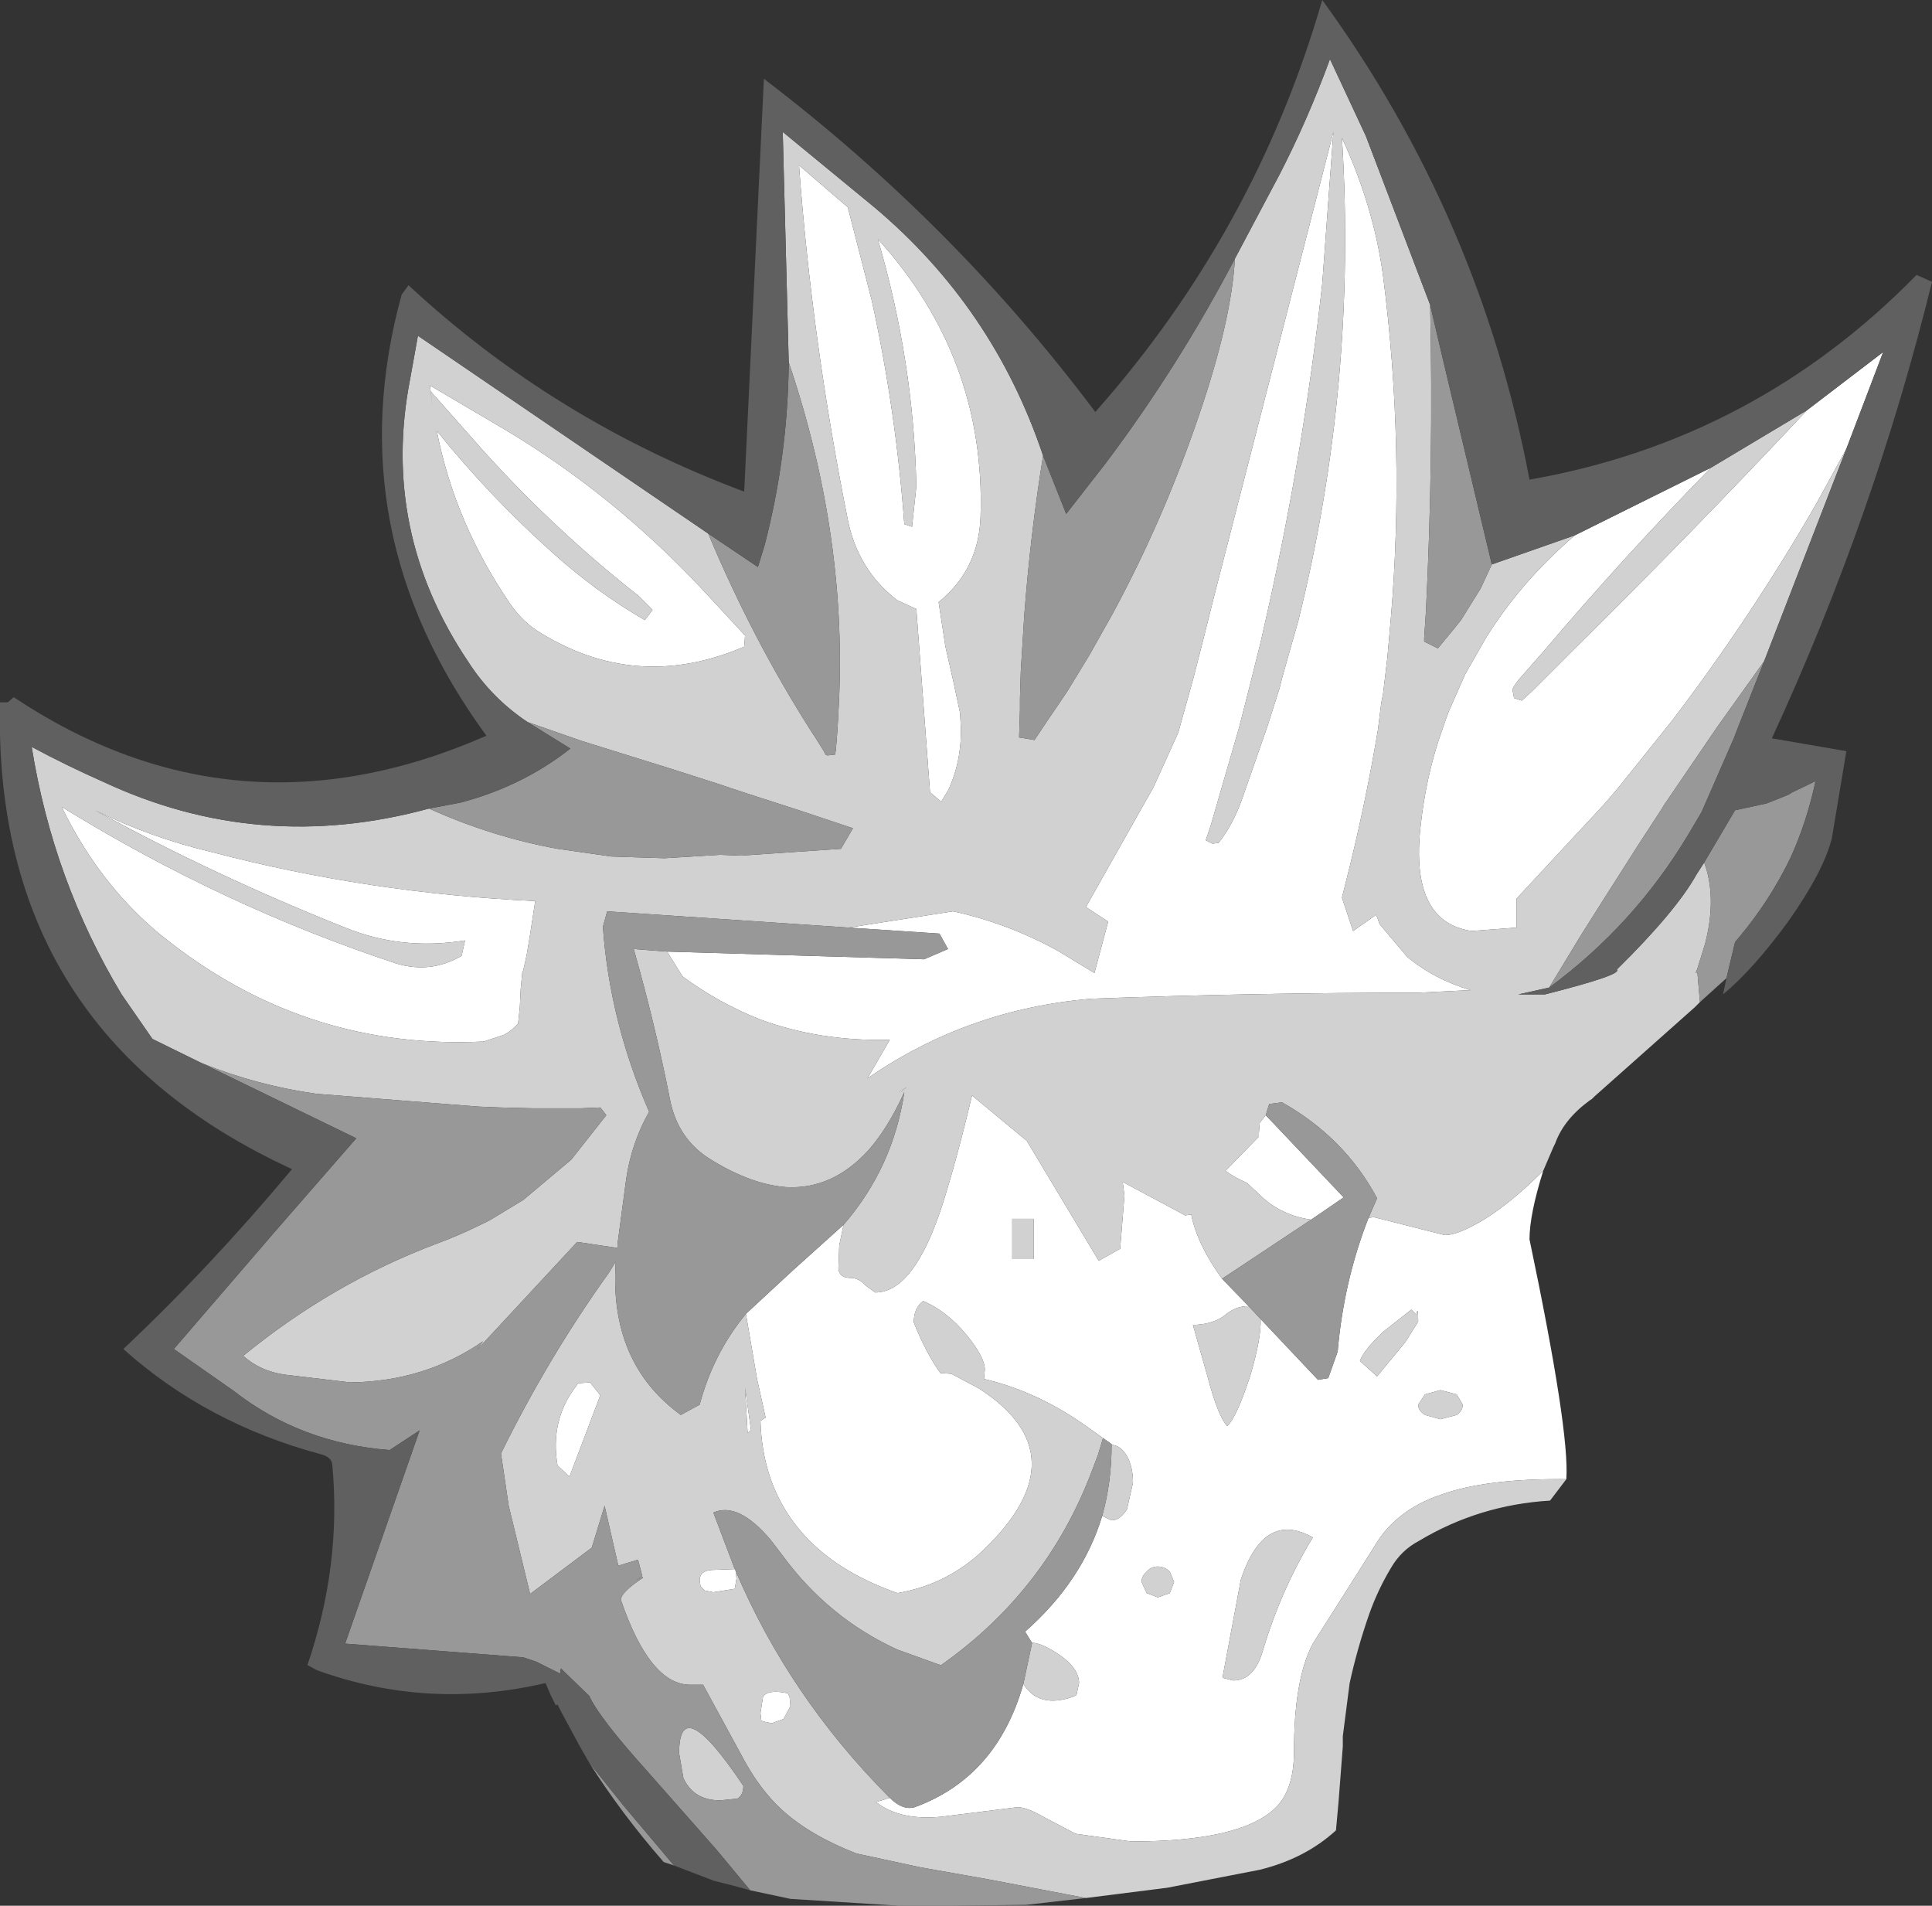 <?xml version="1.0" encoding="UTF-8" standalone="no"?>
<svg xmlns:ffdec="https://www.free-decompiler.com/flash" xmlns:xlink="http://www.w3.org/1999/xlink" ffdec:objectType="shape" height="111.25px" width="112.8px" xmlns="http://www.w3.org/2000/svg">
  <rect width="100%" height="100%" fill="#333333" stroke="none"/>
  <g transform="matrix(1.0, 0.0, 0.0, 1.0, 59.65, 82.85)">
    <path d="M30.45 -14.5 Q29.65 -11.95 29.65 -10.5 32.0 0.7 31.8 3.5 27.15 3.45 24.5 4.4 21.8 5.3 20.55 7.5 L17.0 13.1 Q15.9 15.15 15.9 19.4 15.9 21.7 14.75 22.75 12.7 24.65 6.4 24.65 L3.15 24.2 1.25 23.2 Q0.3 22.65 -0.25 22.65 L-4.65 23.2 Q-7.1 23.45 -8.5 22.35 L-7.7 22.1 Q-6.95 22.85 -6.25 22.65 -1.45 20.9 0.1 15.45 1.0 16.9 3.0 16.2 L3.2 16.1 3.35 15.4 Q3.35 14.55 2.2 13.75 1.15 13.05 0.6 13.05 L0.2 12.4 Q3.55 9.45 4.7 5.65 L5.25 5.9 Q5.75 5.9 6.15 5.25 L6.5 3.7 Q6.5 2.8 6.15 2.15 5.75 1.5 5.25 1.5 L5.25 1.45 4.75 1.1 3.55 0.25 Q0.8 -1.65 -2.2 -2.35 L-2.15 -2.9 Q-2.15 -3.6 -3.2 -4.9 -4.35 -6.3 -5.75 -6.9 -6.3 -6.5 -6.3 -5.65 -5.6 -3.9 -4.75 -2.7 L-4.1 -2.65 -2.5 -1.8 Q3.55 2.1 -2.25 7.65 -4.35 9.65 -7.25 10.15 -13.1 8.1 -14.7 3.35 -15.2 1.85 -15.25 0.1 L-14.95 -0.1 -15.45 -2.35 -16.1 -6.15 -13.4 -8.65 -10.4 -11.35 -10.65 -10.15 -10.7 -8.8 Q-10.65 -8.25 -10.0 -8.25 -9.5 -8.25 -9.1 -7.8 L-8.55 -7.4 Q-6.3 -7.4 -4.65 -12.45 -3.8 -15.1 -2.9 -18.9 L0.3 -16.25 4.5 -9.25 5.75 -9.95 6.0 -13.05 5.9 -13.85 9.55 -11.9 9.9 -11.95 Q10.25 -10.2 11.7 -8.2 L13.25 -6.6 13.2 -6.6 Q12.5 -6.6 11.9 -6.1 11.25 -5.55 10.0 -5.5 L10.85 -2.5 Q11.45 -0.2 12.0 0.4 12.55 -0.1 13.35 -2.55 14.0 -4.75 13.95 -5.85 L17.3 -2.3 17.9 -2.4 18.45 -3.95 Q18.8 -8.05 20.25 -11.75 L20.55 -11.8 24.7 -10.75 Q25.35 -10.75 26.45 -11.35 28.25 -12.3 30.45 -14.5 M-34.4 -59.15 L-34.55 -60.35 -30.05 -57.7 Q-23.8 -53.95 -18.65 -48.45 L-16.15 -45.75 -16.2 -45.1 Q-22.6 -42.35 -28.4 -46.1 -29.25 -46.7 -29.9 -47.65 -33.1 -52.35 -34.15 -57.7 -31.05 -53.85 -27.35 -50.55 -24.85 -48.3 -22.0 -46.65 L-21.55 -47.25 -22.35 -48.05 Q-27.25 -51.9 -31.4 -56.5 L-34.5 -60.0 -34.4 -59.15 M32.3 -51.6 L40.25 -55.55 Q35.2 -50.4 30.45 -44.8 L29.0 -43.15 28.75 -42.8 28.65 -42.6 28.75 -42.1 29.2 -41.95 29.8 -42.5 32.05 -44.75 Q39.05 -51.65 45.85 -58.9 L50.3 -62.3 48.15 -56.65 46.4 -53.45 Q42.6 -46.85 37.95 -40.75 L34.9 -36.95 34.1 -36.0 28.9 -30.4 28.9 -28.7 26.25 -28.5 Q25.05 -28.7 24.35 -29.4 22.85 -30.9 23.3 -34.7 23.6 -37.4 24.4 -39.8 L24.8 -40.95 24.95 -41.35 25.9 -43.5 27.1 -45.6 Q29.15 -48.9 32.3 -51.6 M-49.6 -27.75 Q-53.65 -30.8 -56.05 -35.75 -46.65 -29.95 -36.5 -26.6 -34.5 -26.0 -32.7 -27.05 L-32.5 -27.95 Q-36.2 -27.35 -39.5 -28.7 -47.05 -31.7 -54.1 -35.55 -50.85 -33.95 -47.25 -33.1 -38.1 -30.7 -28.4 -30.25 L-28.7 -28.3 -28.9 -27.1 -29.1 -26.2 -29.15 -26.15 -29.25 -25.1 -29.3 -24.05 -29.4 -23.1 Q-29.75 -22.7 -30.2 -22.45 L-31.4 -22.05 Q-41.55 -21.55 -49.6 -27.75 M-13.0 -73.2 L-10.15 -70.75 -8.75 -65.3 Q-7.35 -58.95 -6.85 -52.25 L-6.4 -52.1 -6.15 -54.45 Q-6.3 -61.75 -8.4 -68.9 -2.1 -61.95 -2.4 -52.7 -2.5 -49.6 -4.85 -47.7 L-4.45 -45.1 -3.95 -42.9 -3.9 -42.65 -3.6 -41.25 -3.55 -40.4 Q-3.5 -38.4 -4.3 -36.7 L-4.7 -36.05 -5.35 -36.6 -6.15 -47.3 -7.25 -47.8 Q-9.55 -49.55 -10.15 -52.5 -12.25 -63.0 -13.0 -73.2 M-20.7 -27.3 L-5.7 -26.85 -4.3 -27.45 -4.8 -28.35 -10.1 -28.7 -4.0 -29.65 Q-0.8 -28.95 2.1 -27.35 L4.25 -26.05 5.05 -29.05 3.75 -29.9 7.7 -36.9 9.15 -40.1 9.3 -40.65 9.9 -42.8 10.05 -43.35 10.6 -45.5 11.2 -47.9 18.2 -75.15 17.55 -66.3 Q16.5 -56.75 14.4 -47.35 L13.95 -45.35 13.45 -43.35 13.3 -42.75 12.7 -40.4 11.05 -34.7 10.75 -33.8 11.15 -33.6 11.5 -33.65 Q12.3 -34.65 12.85 -36.15 L14.35 -40.45 15.05 -42.65 15.2 -43.25 15.75 -45.2 16.15 -46.6 Q19.6 -60.5 18.7 -74.8 20.55 -70.8 21.1 -66.75 22.4 -56.65 21.55 -46.7 L21.35 -44.45 21.1 -42.35 21.0 -41.85 20.8 -40.25 Q20.05 -35.75 18.9 -31.25 L18.7 -30.45 19.35 -28.5 20.7 -29.45 20.9 -28.9 22.5 -27.0 Q24.05 -25.7 26.2 -25.05 L23.15 -24.9 Q13.65 -24.9 4.1 -24.55 -3.15 -23.95 -9.0 -19.9 L-7.7 -22.15 Q-11.8 -22.05 -15.3 -23.35 -17.7 -24.3 -19.8 -25.85 L-20.7 -27.3 M-26.0 -1.95 L-25.9 -2.1 -25.2 -2.15 -24.6 -1.4 -26.4 3.35 -27.1 2.7 Q-27.55 0.05 -26.0 -1.95 M-7.05 -19.1 L-7.15 -19.1 -6.7 -19.4 -7.05 -19.1 M0.7 -11.7 L-0.55 -11.7 -0.55 -9.35 0.7 -9.35 0.7 -11.7 M14.25 -17.75 L18.8 -12.95 16.9 -11.65 Q15.15 -11.9 13.95 -13.05 L13.15 -13.8 Q12.35 -14.15 11.9 -14.5 L13.85 -16.5 13.85 -16.7 13.9 -17.3 14.25 -17.75 M23.15 -5.7 Q23.15 -6.7 23.05 -6.1 L22.75 -6.4 21.1 -5.1 Q19.95 -4.0 19.75 -3.4 L20.75 -2.5 22.4 -4.5 23.15 -5.7 M23.55 -0.25 L24.45 0.0 25.4 -0.25 Q25.75 -0.5 25.75 -0.85 L25.4 -1.45 24.45 -1.7 23.55 -1.45 23.15 -0.85 Q23.15 -0.5 23.55 -0.25 M12.8 9.35 L11.75 14.95 11.75 15.1 12.35 15.25 Q13.6 15.25 14.1 13.45 15.15 9.95 17.0 6.9 14.15 5.3 12.8 9.35 M7.95 8.6 Q7.55 8.6 7.3 8.9 7.0 9.15 7.0 9.5 L7.3 10.15 7.95 10.4 8.65 10.15 8.9 9.5 8.65 8.9 Q8.35 8.6 7.95 8.6 M-15.8 0.65 L-16.0 0.8 -16.15 -1.85 -15.8 0.65 M-16.75 8.75 L-16.7 8.85 -16.65 9.3 -16.75 9.9 -18.0 10.1 -18.5 10.0 -18.75 9.75 -18.8 9.4 Q-18.8 8.85 -18.1 8.8 L-16.75 8.75 M-13.55 16.2 L-13.5 16.75 -13.9 17.5 -14.6 17.75 -15.05 17.65 -15.2 17.6 -15.25 17.15 -15.1 16.2 Q-14.8 15.75 -13.65 16.0 L-13.55 16.2" fill="#ffffff" fill-rule="evenodd" stroke="none"/>
    <path d="M39.6 -24.35 L39.3 -24.05 33.45 -18.85 33.3 -18.7 33.15 -18.6 Q31.65 -17.5 31.15 -16.1 L31.05 -15.9 30.45 -14.5 Q28.25 -12.3 26.45 -11.35 25.35 -10.75 24.7 -10.75 L20.55 -11.8 20.25 -11.75 20.75 -12.9 Q18.85 -16.45 15.2 -18.5 L14.45 -18.4 14.25 -17.75 13.9 -17.3 13.85 -16.7 13.85 -16.5 11.9 -14.5 Q12.35 -14.15 13.15 -13.8 L13.95 -13.05 Q15.15 -11.9 16.9 -11.65 L11.7 -8.2 Q10.25 -10.2 9.9 -11.95 L9.55 -11.9 5.9 -13.85 6.0 -13.05 5.75 -9.95 4.5 -9.25 0.3 -16.25 -2.9 -18.9 Q-3.8 -15.1 -4.65 -12.45 -6.3 -7.4 -8.55 -7.4 L-9.1 -7.8 Q-9.5 -8.25 -10.0 -8.25 -10.65 -8.25 -10.7 -8.8 L-10.65 -10.15 -10.4 -11.35 Q-7.5 -14.7 -6.85 -19.1 -7.8 -17.0 -8.95 -15.7 -11.05 -13.4 -13.75 -13.55 -15.75 -13.7 -18.05 -15.1 -20.1 -16.3 -20.55 -18.75 -21.4 -23.05 -22.65 -27.45 L-20.7 -27.3 -19.8 -25.85 Q-17.7 -24.3 -15.3 -23.35 -11.8 -22.05 -7.7 -22.15 L-9.0 -19.9 Q-3.15 -23.95 4.1 -24.55 13.65 -24.9 23.15 -24.9 L26.2 -25.05 Q24.05 -25.7 22.5 -27.0 L20.9 -28.9 20.7 -29.45 19.35 -28.5 18.7 -30.45 18.9 -31.25 Q20.05 -35.75 20.8 -40.25 L21.0 -41.85 21.1 -42.35 21.35 -44.45 21.55 -46.7 Q22.4 -56.65 21.1 -66.75 20.55 -70.8 18.7 -74.8 19.6 -60.5 16.15 -46.6 L15.75 -45.2 15.2 -43.25 15.05 -42.65 14.35 -40.45 12.85 -36.15 Q12.3 -34.65 11.5 -33.65 L11.15 -33.6 10.75 -33.8 11.05 -34.7 12.7 -40.4 13.3 -42.75 13.45 -43.35 13.95 -45.35 14.4 -47.35 Q16.5 -56.75 17.55 -66.3 L18.2 -75.15 11.2 -47.9 10.6 -45.5 10.05 -43.35 9.9 -42.8 9.3 -40.65 9.15 -40.1 7.7 -36.9 3.75 -29.9 5.05 -29.05 4.25 -26.05 2.1 -27.35 Q-0.8 -28.95 -4.0 -29.65 L-10.1 -28.7 -24.2 -29.65 -24.45 -28.75 Q-24.05 -23.2 -21.75 -17.95 -22.8 -16.1 -23.1 -13.95 L-23.6 -10.2 -23.6 -10.0 -25.95 -10.35 -31.8 -4.05 -31.45 -4.55 Q-34.85 -2.2 -39.2 -2.15 L-43.0 -2.6 Q-44.45 -2.8 -45.45 -3.7 -40.25 -7.95 -34.15 -10.25 -32.8 -10.75 -31.6 -11.35 -31.15 -11.55 -30.75 -11.8 L-29.1 -12.8 -26.3 -15.15 -24.25 -17.75 -24.6 -18.2 -25.75 -18.15 -28.5 -18.15 -30.45 -18.2 -31.7 -18.25 -41.2 -19.0 Q-44.7 -19.5 -47.9 -20.8 L-50.75 -22.2 -52.55 -24.8 Q-56.55 -31.45 -57.8 -39.25 -55.75 -38.15 -53.6 -37.2 -44.5 -32.95 -34.6 -35.65 -30.95 -34.0 -27.1 -33.3 L-23.95 -32.85 -20.85 -32.75 -17.6 -32.95 -16.4 -32.9 -10.55 -33.3 -9.85 -34.5 -13.0 -35.55 -16.1 -36.55 -17.75 -37.1 -20.4 -37.95 -25.7 -39.6 -28.85 -40.7 Q-30.95 -42.1 -32.3 -44.2 -37.45 -51.85 -35.7 -60.75 L-35.25 -63.25 -18.3 -51.7 Q-15.7 -45.5 -12.25 -40.1 L-12.05 -39.8 -11.55 -39.0 -11.45 -38.8 -11.35 -38.75 -10.9 -38.8 -10.85 -39.05 -10.75 -40.3 -10.7 -41.25 Q-10.1 -51.35 -13.6 -61.7 L-13.95 -75.15 -8.6 -70.75 Q-1.65 -64.9 1.25 -56.25 0.5 -51.6 0.15 -46.9 L-0.05 -43.7 -0.1 -42.05 -0.1 -41.4 -0.15 -39.8 0.75 -39.65 1.55 -40.85 2.3 -41.95 2.7 -42.55 3.95 -44.6 5.3 -47.0 Q8.3 -52.55 10.35 -58.6 12.25 -64.15 12.45 -67.75 L15.05 -72.65 Q16.7 -75.85 18.0 -79.4 L20.1 -74.9 23.85 -65.05 Q24.05 -56.05 23.6 -47.1 L23.5 -45.6 23.5 -45.4 24.3 -45.0 25.25 -46.15 25.65 -46.65 26.8 -48.5 27.45 -49.9 32.3 -51.6 Q29.15 -48.9 27.1 -45.6 L25.9 -43.5 24.95 -41.35 24.8 -40.95 24.4 -39.8 Q23.6 -37.4 23.3 -34.7 22.85 -30.9 24.35 -29.4 25.05 -28.7 26.25 -28.5 L28.9 -28.7 28.9 -30.4 34.1 -36.0 34.9 -36.95 37.95 -40.75 Q42.6 -46.85 46.4 -53.45 L48.15 -56.65 43.35 -44.25 40.6 -40.4 37.5 -35.85 37.35 -35.6 35.95 -33.45 33.85 -30.15 32.65 -28.25 30.8 -25.2 29.0 -24.8 30.55 -24.8 Q35.1 -25.95 34.75 -26.25 38.2 -29.65 39.4 -31.8 L39.85 -32.5 Q40.6 -30.45 39.9 -27.75 L39.45 -26.3 39.35 -26.05 39.45 -26.1 39.6 -24.35 M31.8 3.5 L30.85 4.75 Q26.7 5.0 23.2 7.1 22.15 7.65 21.55 8.7 20.8 9.95 20.3 11.35 19.6 13.35 19.15 15.4 L18.75 18.5 18.75 19.1 18.5 22.35 18.35 24.0 Q16.55 25.65 13.9 26.3 L8.5 27.35 3.75 27.95 -2.0 26.85 -5.95 26.15 -9.65 25.35 Q-12.35 24.3 -14.0 22.8 -15.2 21.7 -16.15 20.0 L-18.6 15.5 -19.35 15.5 Q-21.7 15.5 -23.4 10.55 -23.4 10.1 -22.1 9.25 L-22.15 9.2 -22.5 9.4 -22.15 9.15 -22.4 8.2 -23.55 8.55 -24.35 5.05 -25.1 7.5 -28.7 10.2 -29.95 5.05 -30.4 2.0 Q-27.65 -3.6 -24.1 -8.55 L-23.7 -9.2 Q-24.1 -3.3 -19.9 -0.25 L-18.8 -0.85 Q-18.0 -3.85 -16.1 -6.15 L-15.45 -2.35 -14.95 -0.1 -15.25 0.1 Q-15.2 1.85 -14.7 3.35 -13.1 8.1 -7.25 10.15 -4.35 9.65 -2.25 7.65 3.55 2.1 -2.5 -1.8 L-4.1 -2.65 -4.75 -2.7 Q-5.6 -3.9 -6.3 -5.65 -6.3 -6.5 -5.75 -6.9 -4.35 -6.3 -3.2 -4.9 -2.15 -3.6 -2.15 -2.9 L-2.2 -2.35 Q0.8 -1.65 3.55 0.25 L4.75 1.1 4.45 2.1 4.05 3.15 Q1.4 10.05 -4.7 14.35 L-4.75 14.35 -7.25 13.45 Q-11.3 11.6 -14.0 7.9 L-14.65 7.05 Q-16.55 4.8 -18.0 5.45 L-16.75 8.75 -18.1 8.8 Q-18.8 8.85 -18.8 9.4 L-18.75 9.75 -18.5 10.0 -18.0 10.1 -16.75 9.9 -16.65 9.3 -16.7 8.85 Q-13.6 16.15 -7.8 22.0 L-7.7 22.1 -8.5 22.35 Q-7.1 23.45 -4.65 23.2 L-0.25 22.65 Q0.3 22.65 1.25 23.2 L3.15 24.2 6.4 24.65 Q12.7 24.65 14.75 22.75 15.9 21.7 15.9 19.4 15.9 15.15 17.0 13.1 L20.55 7.5 Q21.8 5.3 24.5 4.4 27.15 3.45 31.8 3.5 M-34.4 -59.15 L-34.5 -60.0 -31.4 -56.5 Q-27.25 -51.9 -22.35 -48.05 L-21.55 -47.25 -22.0 -46.65 Q-24.85 -48.3 -27.35 -50.55 -31.05 -53.85 -34.15 -57.7 -33.1 -52.35 -29.9 -47.65 -29.25 -46.7 -28.4 -46.1 -22.6 -42.35 -16.2 -45.1 L-16.15 -45.75 -18.65 -48.45 Q-23.8 -53.95 -30.05 -57.7 L-34.55 -60.35 -34.4 -59.15 M40.25 -55.55 L45.85 -58.9 Q39.05 -51.65 32.05 -44.75 L29.8 -42.5 29.2 -41.95 28.75 -42.1 28.65 -42.6 28.75 -42.8 29.0 -43.15 30.45 -44.8 Q35.2 -50.4 40.25 -55.55 M-13.0 -73.2 Q-12.25 -63.0 -10.15 -52.5 -9.55 -49.55 -7.25 -47.8 L-6.15 -47.3 -5.35 -36.6 -4.7 -36.05 -4.3 -36.7 Q-3.5 -38.4 -3.55 -40.4 L-3.6 -41.25 -3.9 -42.65 -3.95 -42.9 -4.45 -45.1 -4.85 -47.7 Q-2.5 -49.6 -2.4 -52.7 -2.1 -61.95 -8.4 -68.9 -6.3 -61.75 -6.15 -54.45 L-6.4 -52.1 -6.85 -52.25 Q-7.35 -58.95 -8.75 -65.3 L-10.15 -70.75 -13.0 -73.2 M-49.6 -27.75 Q-41.55 -21.55 -31.4 -22.05 L-30.2 -22.45 Q-29.75 -22.7 -29.4 -23.1 L-29.3 -24.05 -29.25 -25.1 -29.15 -26.15 -29.1 -26.2 -28.9 -27.1 -28.7 -28.3 -28.4 -30.25 Q-38.1 -30.7 -47.25 -33.1 -50.85 -33.95 -54.1 -35.55 -47.05 -31.7 -39.5 -28.7 -36.2 -27.35 -32.5 -27.95 L-32.7 -27.05 Q-34.5 -26.0 -36.5 -26.6 -46.65 -29.95 -56.05 -35.75 -53.65 -30.8 -49.6 -27.75 M-26.0 -1.95 Q-27.55 0.05 -27.1 2.7 L-26.4 3.35 -24.6 -1.4 -25.2 -2.15 -25.9 -2.1 -26.0 -1.95 M-7.05 -19.1 L-6.7 -19.4 -7.15 -19.1 -7.05 -19.1 M5.25 1.5 Q5.75 1.5 6.15 2.15 6.5 2.8 6.5 3.7 L6.15 5.25 Q5.75 5.9 5.25 5.9 L4.7 5.65 Q5.25 3.7 5.25 1.5 M0.6 13.05 Q1.15 13.05 2.2 13.75 3.35 14.55 3.35 15.4 L3.2 16.1 3.0 16.2 Q1.0 16.9 0.1 15.45 L0.6 13.1 0.6 13.05 M0.7 -11.7 L0.7 -9.35 -0.55 -9.35 -0.55 -11.7 0.7 -11.7 M13.25 -6.6 L13.95 -5.85 Q14.0 -4.75 13.35 -2.55 12.55 -0.1 12.0 0.4 11.45 -0.2 10.85 -2.5 L10.0 -5.5 Q11.25 -5.55 11.9 -6.1 12.5 -6.6 13.2 -6.6 L13.25 -6.6 M12.8 9.35 Q14.15 5.3 17.0 6.9 15.15 9.95 14.1 13.45 13.6 15.25 12.35 15.25 L11.75 15.1 11.75 14.95 12.8 9.35 M23.55 -0.25 Q23.15 -0.5 23.15 -0.85 L23.55 -1.45 24.45 -1.7 25.4 -1.45 25.75 -0.85 Q25.75 -0.5 25.4 -0.25 L24.45 0.0 23.55 -0.25 M23.15 -5.7 L22.4 -4.5 20.75 -2.5 19.75 -3.4 Q19.95 -4.0 21.1 -5.1 L22.75 -6.4 23.05 -6.1 Q23.15 -6.7 23.15 -5.7 M7.95 8.6 Q8.35 8.6 8.65 8.9 L8.9 9.5 8.65 10.15 7.95 10.4 7.3 10.15 7.0 9.5 Q7.0 9.15 7.3 8.9 7.55 8.6 7.95 8.6 M-15.8 0.65 L-16.15 -1.85 -16.0 0.8 -15.8 0.65 M-13.55 16.2 L-13.65 16.0 Q-14.8 15.75 -15.1 16.2 L-15.25 17.15 -15.2 17.6 -15.05 17.65 -14.6 17.75 -13.9 17.5 -13.5 16.75 -13.55 16.2 M-17.6 22.25 Q-19.15 22.25 -19.75 20.95 L-20.0 19.5 Q-20.0 15.8 -16.25 21.4 -16.25 21.95 -16.6 22.15 L-17.6 22.25" fill="#d1d1d1" fill-rule="evenodd" stroke="none"/>
    <path d="M41.15 -25.75 L39.6 -24.35 39.45 -26.1 39.35 -26.05 39.45 -26.3 39.9 -27.75 Q40.6 -30.45 39.85 -32.5 L41.65 -35.55 43.5 -35.95 44.75 -36.45 45.0 -36.6 46.35 -37.25 Q45.85 -34.9 44.9 -32.8 43.7 -30.3 41.9 -28.15 L41.65 -27.85 41.15 -25.75 M3.75 27.95 L0.25 28.35 -4.1 28.4 -7.15 28.4 -13.5 28.0 -15.85 27.5 -17.8 25.15 -21.9 20.5 Q-24.65 17.45 -25.25 16.15 L-26.9 14.55 -26.95 14.85 -28.35 14.15 -29.1 13.9 -39.5 13.1 -35.15 0.65 -36.9 1.8 Q-42.1 1.4 -46.0 -1.65 L-49.5 -4.1 -43.6 -10.95 -38.85 -16.4 -47.9 -20.8 Q-44.7 -19.5 -41.2 -19.0 L-31.7 -18.25 -30.45 -18.2 -28.5 -18.15 -25.75 -18.15 -24.6 -18.2 -24.25 -17.75 -26.3 -15.15 -29.1 -12.8 -30.75 -11.8 Q-31.15 -11.55 -31.6 -11.35 -32.8 -10.75 -34.15 -10.25 -40.25 -7.95 -45.45 -3.7 -44.45 -2.8 -43.0 -2.6 L-39.2 -2.15 Q-34.85 -2.2 -31.45 -4.55 L-31.8 -4.05 -25.95 -10.35 -23.6 -10.0 -23.6 -10.2 -23.1 -13.95 Q-22.8 -16.1 -21.75 -17.95 -24.05 -23.2 -24.45 -28.75 L-24.2 -29.65 -10.1 -28.7 -4.8 -28.35 -4.3 -27.45 -5.7 -26.85 -20.7 -27.3 -22.65 -27.45 Q-21.4 -23.05 -20.55 -18.75 -20.1 -16.3 -18.05 -15.1 -15.75 -13.7 -13.75 -13.55 -11.05 -13.4 -8.95 -15.7 -7.8 -17.0 -6.85 -19.1 -7.5 -14.7 -10.4 -11.35 L-13.4 -8.65 -16.1 -6.15 Q-18.0 -3.85 -18.8 -0.85 L-19.9 -0.25 Q-24.1 -3.3 -23.7 -9.2 L-24.1 -8.55 Q-27.65 -3.6 -30.4 2.0 L-29.95 5.05 -28.7 10.2 -25.1 7.5 -24.35 5.05 -23.55 8.55 -22.4 8.2 -22.15 9.15 -22.5 9.4 -22.15 9.2 -22.1 9.25 Q-23.4 10.1 -23.4 10.55 -21.7 15.5 -19.35 15.5 L-18.6 15.5 -16.15 20.0 Q-15.2 21.7 -14.0 22.8 -12.35 24.3 -9.65 25.35 L-5.95 26.15 -2.0 26.85 3.75 27.95 M-20.3 26.05 L-20.9 25.85 Q-23.35 23.05 -25.25 20.05 L-25.05 20.3 -23.25 22.55 -20.3 26.05 M-18.3 -51.7 L-15.4 -49.75 -15.0 -51.05 Q-13.65 -56.25 -13.6 -61.7 -10.1 -51.35 -10.7 -41.25 L-10.75 -40.3 -10.85 -39.05 -10.9 -38.8 -11.35 -38.75 -11.45 -38.8 -11.55 -39.0 -12.05 -39.8 -12.25 -40.1 Q-15.7 -45.5 -18.3 -51.7 M1.25 -56.25 L2.6 -52.85 4.9 -55.8 Q9.15 -61.45 12.45 -67.75 12.25 -64.15 10.35 -58.6 8.3 -52.55 5.3 -47.0 L3.95 -44.6 2.7 -42.55 2.3 -41.95 1.55 -40.85 0.75 -39.65 -0.15 -39.8 -0.1 -41.4 -0.1 -42.05 -0.05 -43.7 0.15 -46.9 Q0.5 -51.6 1.25 -56.25 M23.85 -65.05 L24.6 -61.85 27.45 -49.9 26.8 -48.5 25.65 -46.65 25.25 -46.15 24.3 -45.0 23.5 -45.4 23.5 -45.6 23.6 -47.1 Q24.05 -56.05 23.85 -65.05 M43.35 -44.25 L41.75 -40.2 41.6 -39.8 39.7 -35.45 38.9 -34.1 Q35.75 -28.85 30.8 -25.2 L32.65 -28.25 33.85 -30.15 35.95 -33.45 37.35 -35.6 37.5 -35.85 40.6 -40.4 43.35 -44.25 M-34.6 -35.65 L-32.75 -36.0 Q-29.15 -36.95 -26.35 -39.15 L-28.85 -40.7 -25.7 -39.6 -20.4 -37.95 -17.75 -37.1 -16.1 -36.55 -13.0 -35.55 -9.85 -34.5 -10.55 -33.3 -16.4 -32.9 -17.6 -32.95 -20.85 -32.75 -23.95 -32.85 -27.1 -33.3 Q-30.95 -34.0 -34.6 -35.65 M4.75 1.1 L5.25 1.45 5.25 1.5 Q5.25 3.7 4.7 5.65 3.55 9.45 0.2 12.4 L0.6 13.05 0.6 13.1 0.1 15.45 Q-1.45 20.9 -6.25 22.65 -6.95 22.85 -7.7 22.1 L-7.8 22.0 Q-13.6 16.15 -16.7 8.85 L-16.75 8.75 -18.0 5.45 Q-16.55 4.8 -14.65 7.05 L-14.0 7.9 Q-11.3 11.6 -7.25 13.45 L-4.75 14.35 -4.7 14.35 Q1.4 10.05 4.05 3.15 L4.45 2.1 4.75 1.1 M14.25 -17.75 L14.45 -18.4 15.2 -18.5 Q18.85 -16.45 20.75 -12.9 L20.25 -11.75 Q18.8 -8.05 18.45 -3.95 L17.9 -2.4 17.3 -2.3 13.95 -5.85 13.25 -6.6 11.7 -8.2 16.9 -11.65 18.8 -12.95 14.25 -17.75 M-17.6 22.25 L-16.6 22.15 Q-16.25 21.95 -16.25 21.4 -20.0 15.8 -20.0 19.5 L-19.75 20.95 Q-19.15 22.25 -17.6 22.25" fill="#989898" fill-rule="evenodd" stroke="none"/>
    <path d="M-25.25 20.05 L-25.85 19.0 -26.9 17.05 -27.1 16.65 -27.2 16.7 -27.4 16.3 -27.5 16.1 -27.8 15.4 Q-34.65 17.0 -41.15 14.65 L-41.7 14.35 Q-39.7 8.5 -40.25 2.65 -40.3 2.2 -40.9 2.05 -47.6 0.25 -52.45 -4.1 -47.4 -8.85 -42.6 -14.6 -60.1 -22.65 -59.65 -41.85 L-59.2 -41.85 -58.85 -42.15 Q-45.85 -33.5 -31.25 -39.9 -40.0 -51.85 -36.2 -65.65 L-35.8 -66.2 Q-27.3 -58.3 -16.2 -54.15 L-15.05 -78.25 Q-3.95 -69.8 4.3 -58.8 13.65 -69.35 17.55 -82.85 26.75 -70.2 29.65 -54.85 42.8 -57.15 52.25 -66.8 L53.15 -66.4 Q49.8 -52.75 43.8 -39.75 L48.15 -39.0 47.3 -33.9 Q46.8 -31.95 44.75 -29.05 42.7 -26.25 40.95 -24.8 L41.15 -25.75 41.65 -27.85 41.9 -28.15 Q43.7 -30.3 44.9 -32.8 45.85 -34.9 46.35 -37.25 L45.0 -36.6 44.75 -36.45 43.5 -35.95 41.65 -35.55 39.85 -32.5 39.4 -31.8 Q38.2 -29.65 34.75 -26.25 35.1 -25.95 30.55 -24.8 L29.0 -24.8 30.8 -25.2 Q35.75 -28.85 38.9 -34.1 L39.7 -35.45 41.6 -39.8 41.75 -40.2 43.35 -44.25 48.15 -56.65 50.3 -62.3 45.85 -58.9 40.25 -55.55 32.3 -51.6 27.45 -49.9 24.6 -61.85 23.85 -65.05 20.1 -74.9 18.0 -79.4 Q16.7 -75.85 15.05 -72.65 L12.45 -67.75 Q9.15 -61.45 4.9 -55.8 L2.6 -52.85 1.25 -56.25 Q-1.65 -64.9 -8.6 -70.75 L-13.95 -75.15 -13.6 -61.7 Q-13.65 -56.25 -15.0 -51.05 L-15.4 -49.75 -18.3 -51.7 -35.25 -63.25 -35.7 -60.75 Q-37.45 -51.85 -32.3 -44.2 -30.95 -42.1 -28.85 -40.7 L-26.35 -39.15 Q-29.15 -36.95 -32.75 -36.0 L-34.6 -35.65 Q-44.5 -32.95 -53.6 -37.2 -55.75 -38.15 -57.8 -39.25 -56.55 -31.45 -52.55 -24.8 L-50.75 -22.2 -47.9 -20.8 -38.85 -16.4 -43.6 -10.95 -49.5 -4.1 -46.0 -1.65 Q-42.1 1.4 -36.9 1.8 L-35.15 0.65 -39.5 13.1 -29.1 13.9 -28.35 14.15 -26.95 14.85 -26.9 14.55 -25.25 16.15 Q-24.65 17.45 -21.9 20.5 L-17.8 25.15 -15.85 27.5 -16.75 27.25 -17.95 26.95 -20.3 26.05 -23.25 22.55 -25.05 20.3 -25.25 20.05" fill="#606060" fill-rule="evenodd" stroke="none"/>
  </g>
</svg>
